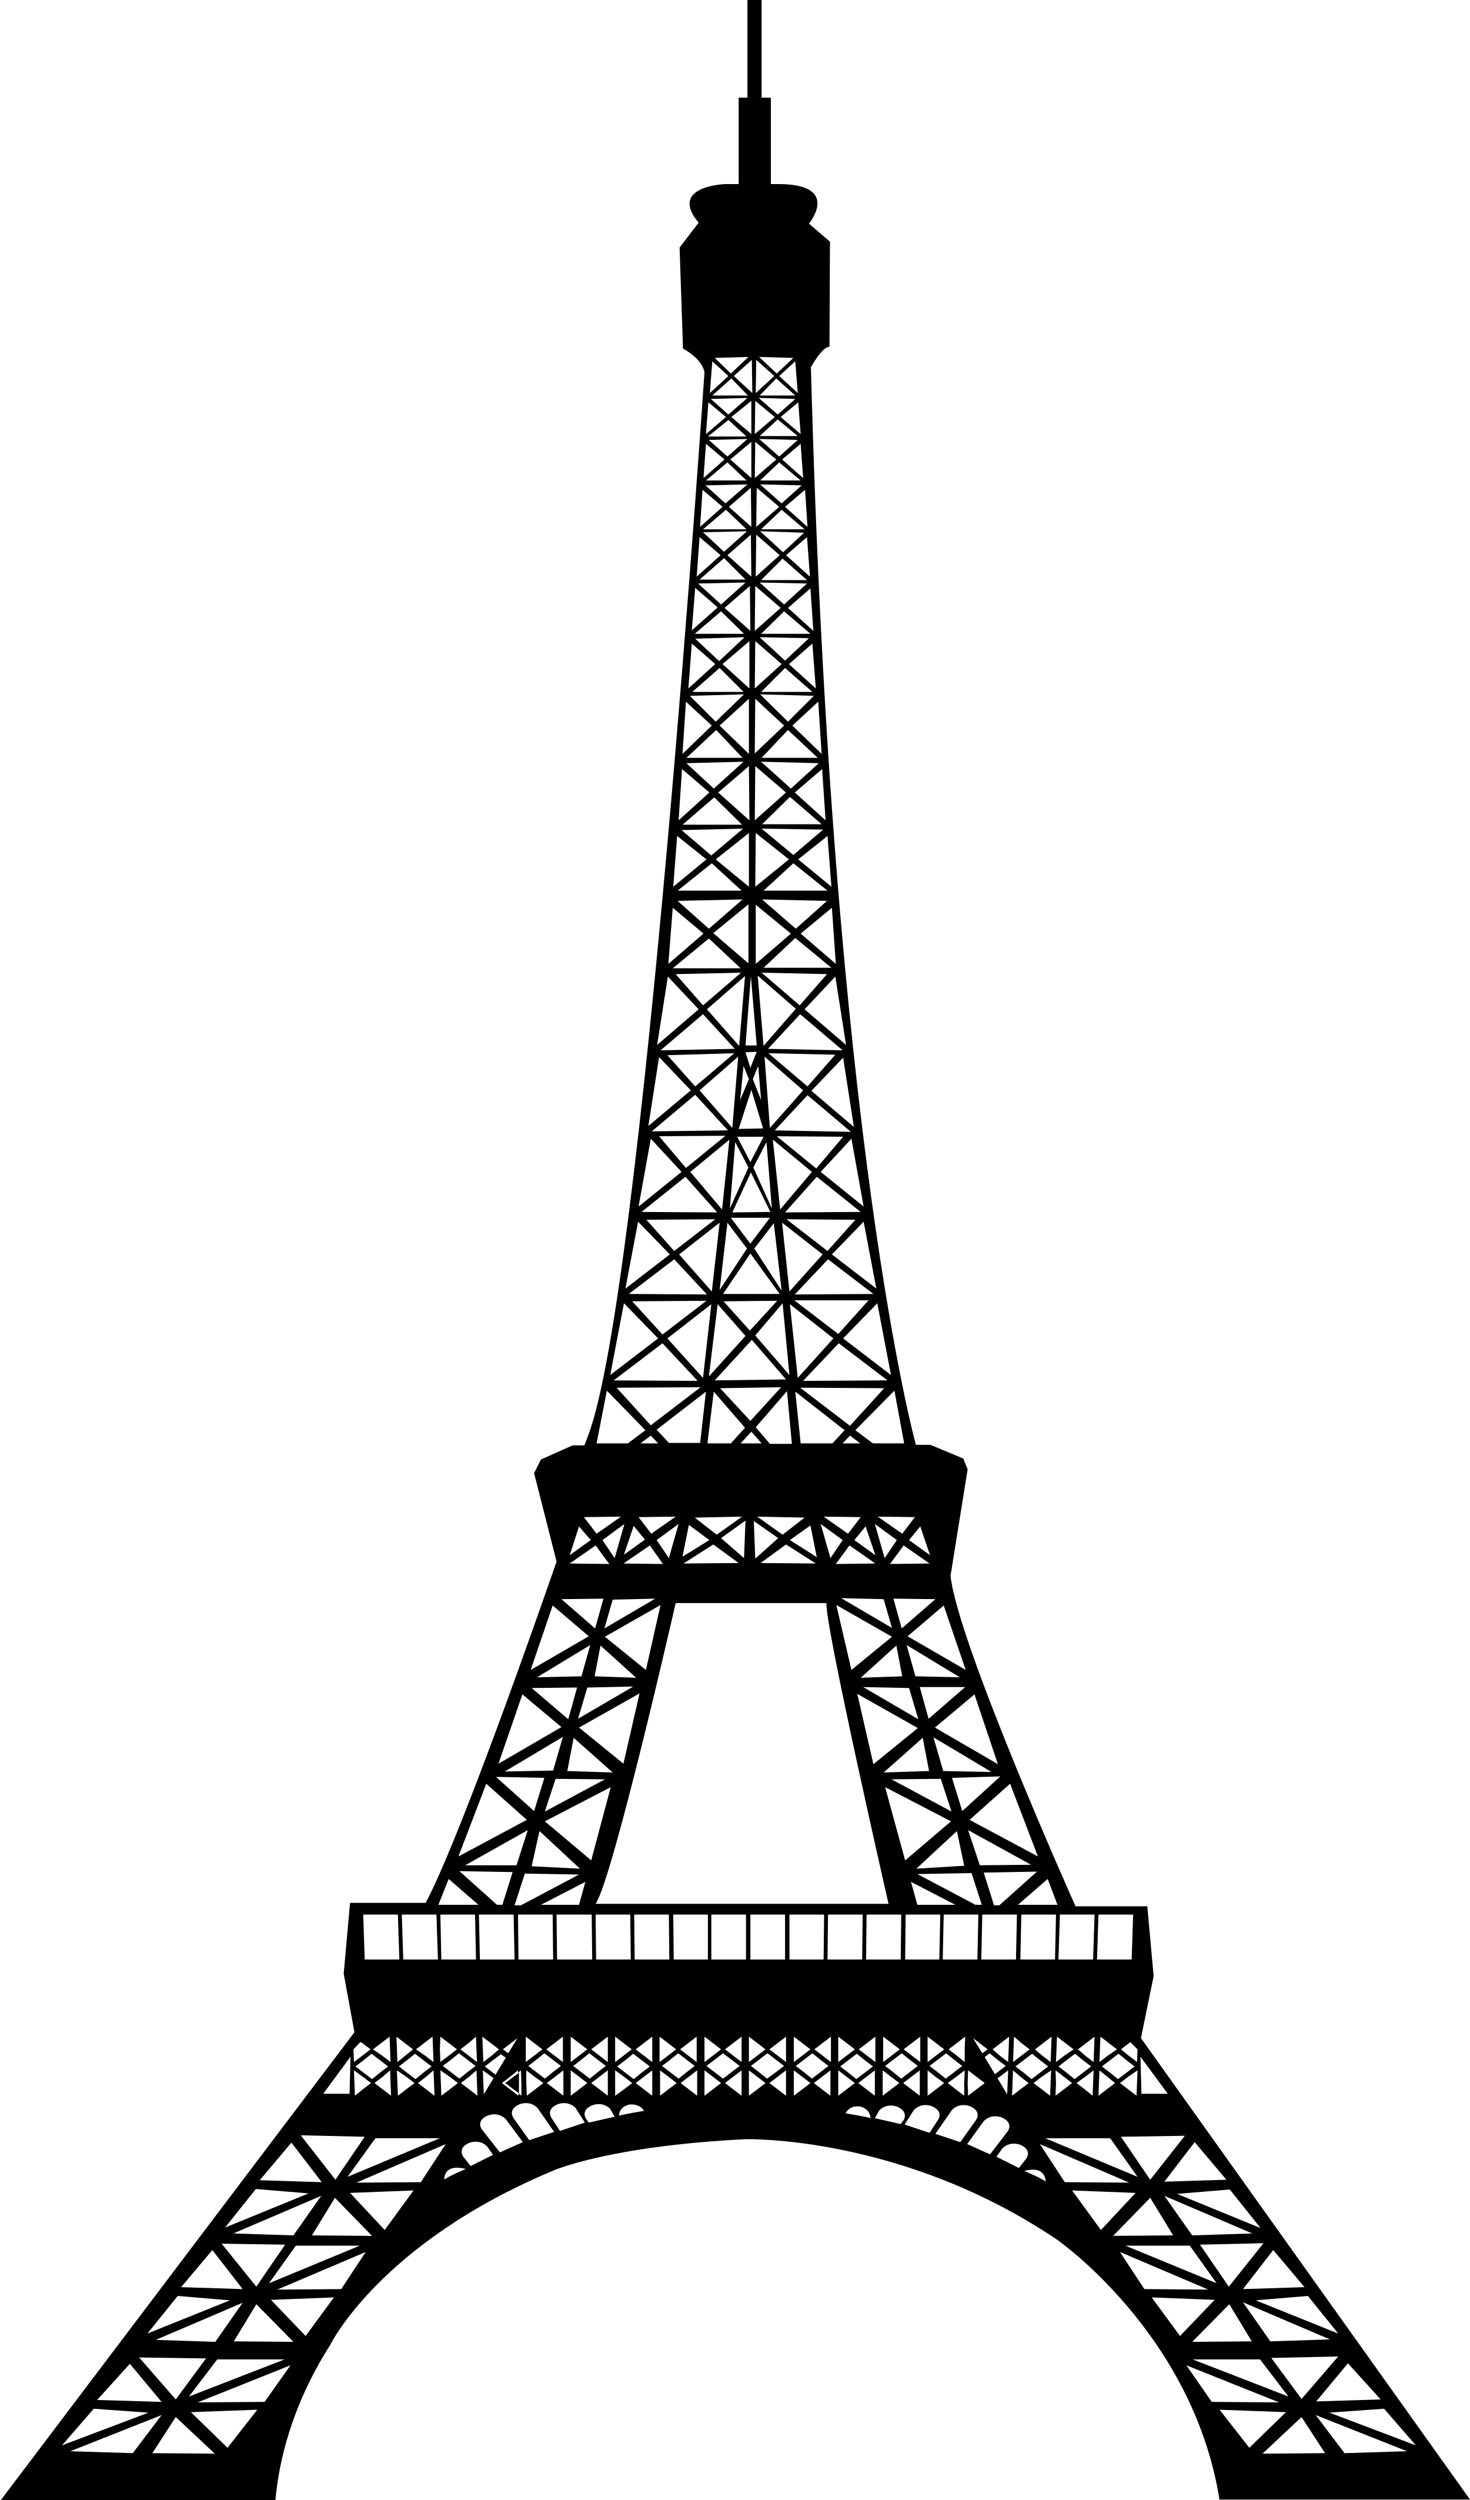 <?xml version="1.0" encoding="utf-8"?>
<!-- Generator: Adobe Illustrator 21.1.0, SVG Export Plug-In . SVG Version: 6.00 Build 0)  -->
<svg version="1.1" id="fill" xmlns="http://www.w3.org/2000/svg" xmlns:xlink="http://www.w3.org/1999/xlink" x="0px" y="0px"
	 viewBox="0 0 301.1 512" style="enable-background:new 0 0 301.1 512;" xml:space="preserve">
<style type="text/css">
	.st0{fill-rule:evenodd;clip-rule:evenodd;}
</style>
<path class="st0" d="M249.8,512c-5.4-34.1-33.4-53.4-33.4-53.4c-31.8-21.4-63.7-20.5-63.7-20.5c-28,1.4-39.3,6.4-39.3,6.4
	c-35.7,14.9-45.8,35.8-45.8,35.8c-7.9,12.4-10.5,23.9-11.2,31.8H0.1l72.5-95.9l-2.2-12l1.3-14.5h15.5c7.9-15,26.8-69.9,26.8-69.9
	l-4.6-18.1l1.4-2.8l6.5-2.9h2.4l0.8-2.1c11.2-29.6,23.8-217.7,23.8-217.7c-0.6-2.9-4.4-4.8-4.4-4.8l-0.7-20.7l3.9-5.1
	c-6.3-7.5,5.4-7.9,5.4-7.9h2.8V20h1.8l0-20h2.9l0,20h1.9l0,17.7h1c13.7-0.2,6.8,8.1,6.8,8.1l4.3,3.7l-0.1,21.5
	c-1.5,0-3.8,4.2-3.8,4.2c4.2,158.6,21.5,220.7,21.5,220.7h3l6.7,2.8l0.9,2.2l-3.5,21.8c1.4,13.7,25.6,67.7,25.6,67.7H235l1.3,14.3
	l-2.6,12.7l67.4,94.5H249.8z M288.2,502l-18.7-7.4l5.9,7.8L288.2,502z M271.4,502.4l-4.8-7.4l-8,7.5L271.4,502.4z M227.4,421.9
	l-1.7,1.3l1.7,1.3l1.6,1.3l0,0l0,0l0,0v0l1.7-1.3l1.7-1.3l-1.7-1.3l-1.6-1.3v0l0,0l0,0v0L227.4,421.9z M228.8,419.7l-1.7-1.3
	l-1.7-1.3l-0.1,2.6l-0.1,2.6l1.7-1.3L228.8,419.7z M225.2,424l-0.1,2.6l-0.1,2.6l1.7-1.3l1.7-1.3l-1.6-1.3L225.2,424z M231.1,425.3
	l-1.7,1.3l1.7,1.3l1.7,1.3l0.1-2.6l0.1-2.6L231.1,425.3z M227.4,437.9h-13.3l18.9,7.9L227.4,437.9z M218.5,421.9l-1.7,1.3l1.7,1.3
	l1.6,1.3v0l0,0l0,0l0,0l1.7-1.3l1.7-1.3l-1.7-1.3l-1.6-1.3v0l0,0l0,0v0L218.5,421.9z M155.4,81.5l3.9,3.4l3.6-3.2L155.4,81.5z
	 M162.9,81l-3.9-3.5l-3.4,3.5H162.9z M159.3,85.9l-3.7,3.4h7.8L159.3,85.9z M155.5,89.9l4.1,3.6l3.8-3.4L155.5,89.9z M159,94.1
	l-4.3-3.6l-0.1,7.4L159,94.1z M154.8,118.1l4.9-4.4l-4.8-4.2L154.8,118.1z M154.9,107.9l4.7-4.1l-4.6-3.9L154.9,107.9z M159.6,94.7
	l-3.9,3.7h8.3L159.6,94.7z M155.7,99.2l4.4,3.9l4.1-3.7L155.7,99.2z M160.1,104.4l-4.2,4h8.9L160.1,104.4z M155.7,108.8l4.7,4.3
	l4.3-4L155.7,108.8z M160.3,114.4l-4.4,4.4h9.4L160.3,114.4z M155.6,119.3l5,4.5l4.7-4.3L155.6,119.3z M160.6,125.2l-4.7,4.6h10.1
	L160.6,125.2z M155.6,130.5l5.2,4.8l4.9-4.6L155.6,130.5z M160.8,136.8l-4.9,4.9h10.5L160.8,136.8z M155.7,142.2l5.7,5.6l5.3-5.3
	L155.7,142.2z M83.4,421.9l-1.7,1.3l1.7,1.3l1.7,1.3v0l0,0l0,0v0l1.6-1.3l1.7-1.3l-1.7-1.3l-1.7-1.3l0,0l0,0l0,0l0,0L83.4,421.9z
	 M84.6,419.7l-1.7-1.3l-1.7-1.3l0.1,2.6l0.1,2.6L83,421L84.6,419.7z M81.3,424l0.1,2.6l0.1,2.6l1.7-1.3l1.7-1.3l-1.7-1.3L81.3,424z
	 M87.1,421l1.7,1.3l-0.1-2.6l-0.1-2.6l-1.7,1.3l-1.7,1.3L87.1,421z M87.3,425.3l-1.7,1.3l1.7,1.3l1.7,1.3l-0.1-2.6l-0.1-2.6
	L87.3,425.3z M76.9,437.9l-5.7,7.9l18.9-7.9H76.9z M74.5,421.9l-1.7,1.3l1.7,1.3l1.7,1.3v0l0,0l0,0v0l1.6-1.3l1.7-1.3l-1.7-1.3
	l-1.7-1.3l0,0l0,0l0,0l0,0L74.5,421.9z M72.5,424l0.1,2.6l0.1,2.6l1.6-1.3l1.7-1.3l-1.7-1.3L72.5,424z M78.3,421l1.7,1.3l-0.1-2.6
	l-0.1-2.6l-1.7,1.3l-1.7,1.3L78.3,421z M78.4,425.3l-1.7,1.3l1.7,1.3l1.7,1.3l-0.1-2.6l-0.1-2.6L78.4,425.3z M49.7,471.6l-17.8,7.6
	l12.2,0.4L49.7,471.6z M38.7,490.8l19.6-7.6H44.5L38.7,490.8z M47.9,479.5l12.2,0.1l-7.6-7.7L47.9,479.5z M55.5,471l7.1,7.4l5.8-7.9
	L55.5,471z M69.9,468.8l5-7.6l-18.1,7.7L69.9,468.8z M73.7,459.9H60.6l-5.5,7.7L73.7,459.9z M65.8,449.7l-18,7.7l12.3,0.4
	L65.8,449.7z M63.9,457.8l12.3,0.1l-7.6-7.8L63.9,457.8z M95.7,424.4l1.7-1.3l-1.7-1.3l-1.7-1.3v0l0,0l0,0v0l-1.6,1.3l-1.7,1.3
	l1.7,1.3l1.7,1.3v0l0,0l0,0v0L95.7,424.4z M90.2,424l0.1,2.6l0.1,2.6l1.7-1.3l1.7-1.3l-1.7-1.3L90.2,424z M91,446.4
	c0.8-0.7,4.4-2.2,4.4-2.2C90.7,443,91,446.4,91,446.4z M73,447l13.2-0.1l5.1-7.8L73,447z M71.7,449.1l7.1,7.6l5.9-8.1L71.7,449.1z
	 M90.1,419.7l0.1,2.6l1.7-1.3l1.7-1.3l-1.7-1.3l-1.7-1.3L90.1,419.7z M90.4,401.3h7.1l-0.2-9.2h-7.1L90.4,401.3z M96,418.4l-1.7,1.3
	L96,421l1.7,1.3l-0.1-2.6l-0.1-2.6L96,418.4z M96.1,425.3l-1.7,1.3l1.7,1.3l1.7,1.3l-0.1-2.6l-0.1-2.6L96.1,425.3z M96,438.9
	c-2.4,1.1-1.1,2.8-1.1,2.8l1.5,1.9l4.6-2.3l-1.2-1.7C98.1,437.9,96,438.9,96,438.9z M140.6,424.4l1.7-1.3l-1.7-1.3l-1.7-1.3v0l0,0
	l0,0v0l-1.6,1.3l-1.7,1.3l1.7,1.3l1.7,1.3v0l0,0l0,0v0L140.6,424.4z M149.8,424.4l1.7-1.3l-1.7-1.3l-1.7-1.3v0l0,0l0,0v0l-1.7,1.3
	l-1.7,1.3l1.7,1.3l1.7,1.3v0l0,0l0,0v0L149.8,424.4z M158.9,424.4l1.7-1.3l-1.7-1.3l-1.7-1.3v0l0,0l0,0v0l-1.7,1.3l-1.7,1.3l1.7,1.3
	l1.6,1.3v0l0,0l0,0v0L158.9,424.4z M160.8,401.3l0-9.2h-7.1l0,9.2H160.8z M153.4,417.1l0,2.6v2.6l1.7-1.3l1.7-1.3l-1.7-1.3
	L153.4,417.1z M159.3,418.4l-1.7,1.3l1.7,1.3l1.7,1.3l0-2.6l0-2.6L159.3,418.4z M157.6,426.6l1.7,1.3l1.7,1.3l0-2.6l0-2.6l-1.7,1.3
	L157.6,426.6z M155.1,425.3l-1.7-1.3l0,2.6l0,2.6l1.7-1.3l1.7-1.3L155.1,425.3z M182,389.9c0,0-13.3-58.2-12.7-61.6h-30.9
	c0,0-12.8,56.2-16.4,61.6H182z M231.3,447l-18.3-7.9l5.1,7.8L231.3,447z M219.6,448.6l5.9,8.1l7.1-7.6L219.6,448.6z M209.7,421.9
	l-1.7,1.3l1.7,1.3l1.6,1.3l0,0l0,0l0,0v0l1.7-1.3l1.7-1.3l-1.7-1.3l-1.6-1.3v0l0,0l0,0v0L209.7,421.9z M207.5,424l-0.1,2.6l-0.1,2.6
	l1.7-1.3l1.7-1.3l-1.7-1.3L207.5,424z M213.5,421l1.7,1.3l0.1-2.6l0.1-2.6l-1.7,1.3l-1.7,1.3L213.5,421z M213.4,425.3l-1.7,1.3
	l1.7,1.3l1.7,1.3l0.1-2.6l0.1-2.6L213.4,425.3z M209.8,444.6c0,0,3.6,1.5,4.4,2.2C214.1,446.8,214.4,443.4,209.8,444.6z
	 M210.2,442.1c0,0,1.3-1.7-1.1-2.8c0,0-2.1-1-3.8,0.7l-1.2,1.7l4.6,2.3L210.2,442.1z M206.4,436.5c0,0,1.3-1.7-1.1-2.8
	c0,0-2.1-1-3.8,0.7l-3.4,4.7l4.7,2.1L206.4,436.5z M201.7,421.3l2.1,3.5l0.5-0.4l1.7-1.3l-1.7-1.3l-1.6-1.3v0l0,0l0,0v0L201.7,421.3
	z M154.7,181.6l6.9-5.6l-6.8-5.4L154.7,181.6z M161,162.3l-6.3-5.4l-0.1,11.1L161,162.3z M154.8,197.4l7.2-6.2l-7.2-5.9L154.8,197.4
	z M153.6,120l-5.2,4.5l5.3,4.7L153.6,120z M153.9,118.1l-0.1-8.6l-4.8,4.2L153.9,118.1z M153.5,131.3L148,136l5.5,5L153.5,131.3z
	 M153.4,143.1l-6,5.5l6,5.8L153.4,143.1z M153.4,156.9l-6.3,5.4l6.4,5.7L153.4,156.9z M153.4,170.6l-6.8,5.4l6.8,5.6L153.4,170.6z
	 M153.3,185.2l-7.2,5.9l7.2,6.2L153.3,185.2z M101,421.9l-1.7,1.3l1.7,1.3l0.5,0.4l2.1-3.5l-1-0.7v0l0,0l0,0v0L101,421.9z
	 M102.2,419.7l-1.7-1.3l-1.7-1.3l0.1,2.6l0.1,2.6l1.7-1.3L102.2,419.7z M98.9,424l0.1,2.6l0.1,2.3l2-3.3l-0.4-0.3L98.9,424z
	 M104.1,420.5l1.9-3.1l-1.3,1l-1.7,1.3L104.1,420.5z M104.5,425.3l-1.7,1.3l1.7,1.3l1.7,1.3l0-0.5l0.6,0.5l0-2.6l-0.1-2.6l-0.6,0.5
	l0-0.5L104.5,425.3z M106.2,401.3h7.1l-0.1-9.2h-7.1L106.2,401.3z M113.2,424.4l1.7-1.3l-1.7-1.3l-1.7-1.3v0l0,0l0,0v0l-1.6,1.3
	l-1.7,1.3l1.7,1.3l1.7,1.3v0l0,0l0,0v0L113.2,424.4z M122.4,424.4l1.7-1.3l-1.7-1.3l-1.7-1.3l0,0l0,0l0,0v0l-1.6,1.3l-1.7,1.3
	l1.7,1.3l1.7,1.3v0l0,0l0,0v0L122.4,424.4z M121.1,426.6l1.7,1.3l1.7,1.3l0-2.6l0-2.6l-1.7,1.3L121.1,426.6z M124.5,422.3l0-2.6
	l0-2.6l-1.7,1.3l-1.7,1.3l1.7,1.3L124.5,422.3z M118.6,425.3l-1.7-1.3l0,2.6l0,2.6l1.7-1.3l1.7-1.3L118.6,425.3z M118.6,421l1.7-1.3
	l-1.7-1.3l-1.7-1.3l0,2.6l0,2.6L118.6,421z M121.3,401.3l-0.1-9.2H114l0.1,9.2H121.3z M113.6,418.4l-1.7,1.3l1.7,1.3l1.7,1.3l0-2.6
	l0-2.6L113.6,418.4z M115.4,426.6l0-2.6l-1.7,1.3l-1.7,1.3l1.7,1.3l1.7,1.3L115.4,426.6z M109.5,425.3l-1.7-1.3l0,2.6l0.1,2.6
	l1.7-1.3l1.7-1.3L109.5,425.3z M109.4,421l1.7-1.3l-1.7-1.3l-1.7-1.3l0,2.6l0,2.6L109.4,421z M118.6,390.1l1.3-4.7l-9.1,4.7H118.6z
	 M121.1,381l4-15l-13.5,7L121.1,381z M127.7,361.2l3.3-14.4l-12.4,7L127.7,361.2z M117.5,355.9l-1.3,6.8l9.3,0.3L117.5,355.9z
	 M137,319.1l2-7l-4.5,3.3L137,319.1z M133.1,316.5l-5.4,3.7l8.1,0.1L133.1,316.5z M151,232.8l2.7,5.2l2.7-5.2H151z M156.3,231.1
	l-2.4-7.9l-2.6,8L156.3,231.1z M149.7,295.6l2.9-3.2l-6.4-7.4l-1.3,10.6H149.7z M142.3,310.8l4.5,3.5l5.2-3.7L142.3,310.8z
	 M149.7,249.4l4,5.3l4-5.3H149.7z M157.8,248.2l-4-8.1l-3.8,8.2L157.8,248.2z M148.1,265l11.6,0l-6-8.3L148.1,265z M148.2,266.5
	l5.4,6l5.6-6.1L148.2,266.5z M146.4,282.7l14.6-0.2l-7-8.1L146.4,282.7z M147.5,284.3l6.2,6.7l6.3-6.9L147.5,284.3z M152.7,273.6
	l-5.7-6.5l-1.8,14.8L152.7,273.6z M153,255.7l-4-5.3l-1.6,13.8L153,255.7z M153.3,239.1l-2.7-5.2l-1.1,13.6L153.3,239.1z
	 M154.3,239.1l3.8,8.4l-1.1-13.6L154.3,239.1z M154.5,255.7l5.6,8.6l-1.6-13.8L154.5,255.7z M154.7,273.5l7,8.1l-1.4-14.7
	L154.7,273.5z M161.2,284.9l-6.4,7.4l2.9,3.4h4.5L161.2,284.9z M155.1,310.6l5.2,3.7l4.5-3.5L155.1,310.6z M161.8,315.4l5.5,3.5
	l-1.3-6.5L161.8,315.4z M161,316.3l-5.2,3.8l11.3,0.1L161,316.3z M159.4,315l-5-3.5l0.3,7.7L159.4,315z M156,295.6l-2.1-2.4
	l-2.2,2.4H156z M147.7,315l4.7,4.1l0.3-7.7L147.7,315z M146.1,316.3l-6.1,3.9l11.3-0.1L146.1,316.3z M145.3,315.4l-4.2-3.1l-1.3,6.5
	L145.3,315.4z M143.4,295.6l1.2-10.6l-10.1,7.8l2.5,2.7H143.4z M145.7,267.1l-9,7l7.3,8.1L145.7,267.1z M145.8,264.5l1.6-14.1
	l-8.3,6.5L145.8,264.5z M147.9,247.7l1.5-14.3l-8,6.6L147.9,247.7z M150,231l1.2-14.6l-7.9,6.9L150,231z M151.4,214.2l1.2-14.3
	l-7.8,6.8L151.4,214.2z M152.3,218.3l-0.7,7l1.8-4.3L152.3,218.3z M153.7,218.7l1.3-3.3l-2.3,0.1L153.7,218.7z M154.2,221l1.7,4.3
	l-0.6-7L154.2,221z M156.4,214.2l6.6-7.6l-7.8-6.8L156.4,214.2z M157.7,231l6.8-7.7l-7.9-6.9L157.7,231z M159.8,247.7l6.5-7.7
	l-8-6.6L159.8,247.7z M161.7,264.5l6.8-7.6l-8.3-6.5L161.7,264.5z M163.4,282.2l7.3-8.1l-8.9-7L163.4,282.2z M162.9,285l1.1,10.6
	h6.5l2.5-2.7L162.9,285z M171.2,320.3l8.1-0.1l-5.3-3.7L171.2,320.3z M172.6,315.4l-4.5-3.3l2,7L172.6,315.4z M181,363l9.3-0.3
	l-1.3-6.8L181,363z M188,353.9l-12.4-7l3.3,14.4L188,353.9z M173.8,421.9l-1.7,1.3l1.7,1.3l1.6,1.3v0l0,0l0,0v0l1.7-1.3l1.7-1.3
	l-1.7-1.3l-1.6-1.3v0l0,0l0,0v0L173.8,421.9z M175.1,419.7l-1.7-1.3l-1.7-1.3l0,2.6l0,2.6l1.7-1.3L175.1,419.7z M177.6,421l1.7,1.3
	l0-2.6l0-2.6l-1.7,1.3l-1.7,1.3L177.6,421z M184.5,401.3l0.1-9.2h-7.1l-0.1,9.2H184.5z M186.3,424.4l1.7-1.3l-1.7-1.3l-1.6-1.3v0
	l0,0l0,0l0,0l-1.7,1.3l-1.7,1.3l1.7,1.3l1.6,1.3v0l0,0l0,0v0L186.3,424.4z M195.4,424.4l1.7-1.3l-1.7-1.3l-1.6-1.3v0l0,0l0,0v0
	l-1.7,1.3l-1.7,1.3l1.7,1.3l1.6,1.3v0l0,0l0,0v0L195.4,424.4z M194.1,426.6l1.7,1.3l1.7,1.3l0-2.6l0.1-2.6l-1.7,1.3L194.1,426.6z
	 M197.6,422.3l0-2.6l0.1-2.6l-1.7,1.3l-1.7,1.3l1.7,1.3L197.6,422.3z M193.4,419.7l-1.7-1.3l-1.7-1.3l0,2.6l0,2.6l1.7-1.3
	L193.4,419.7z M191.6,425.3L190,424l0,2.6l0,2.6l1.7-1.3l1.7-1.3L191.6,425.3z M192.4,401.3l0.2-9.2h-7.1l-0.1,9.2H192.4z
	 M186.8,418.4l-1.7,1.3l1.7,1.3l1.7,1.3l0-2.6l0-2.6L186.8,418.4z M185,426.6l1.7,1.3l1.7,1.3l0-2.6l0-2.6l-1.7,1.3L185,426.6z
	 M184.3,419.7l-1.7-1.3l-1.7-1.3l0,2.6l0,2.6l1.7-1.3L184.3,419.7z M182.5,425.3l-1.7-1.3l0,2.6l0,2.6l1.7-1.3l1.7-1.3L182.5,425.3z
	 M185.4,381l9.4-8l-13.5-7L185.4,381z M187.9,390.1h7.8l-9.1-4.7L187.9,390.1z M193.3,392.1l-0.2,9.2h7.1l0.2-9.2H193.3z
	 M198.3,429.2l1.7-1.3l1.7-1.3l-1.7-1.3l-1.7-1.3l-0.1,2.6L198.3,429.2z M199.3,417.4l1.9,3.1l1.1-0.8l-1.7-1.3L199.3,417.4z
	 M204.3,425.6l2,3.3l0.1-2.3l0.1-2.6l-1.7,1.3L204.3,425.6z M204.8,421l1.7,1.3l0.1-2.6l0.1-2.6l-1.7,1.3l-1.7,1.3L204.8,421z
	 M199.9,434.2c0,0,1.3-1.7-1.1-2.8c0,0-2.1-1-3.8,0.7l-3.4,4.9l5.1,1.7L199.9,434.2z M192.1,434.2c0,0,1.3-1.7-1.1-2.8
	c0,0-2.1-1-3.8,0.7l-1.9,3l5.1,1.7L192.1,434.2z M183.9,431.5c0,0-2.1-1-3.8,0.7l-0.9,1.6l5.3,1.2l0.5-0.7
	C185,434.4,186.3,432.6,183.9,431.5z M179.2,429.2l0-2.6l0-2.6l-1.7,1.3l-1.7,1.3l1.7,1.3L179.2,429.2z M176.2,431.4
	c0,0-2.1-0.4-3,1.4c0,0,4.4,0.7,5.1,1C178.3,433.8,178.4,432,176.2,431.4z M173.4,427.9l1.7-1.3l-1.7-1.3l-1.7-1.3l0,2.6l0,2.6
	L173.4,427.9z M176.6,401.3l0.1-9.2h-7.1l-0.1,9.2H176.6z M168.5,418.4l-1.7,1.3l1.7,1.3l1.7,1.3l0-2.6l0-2.6L168.5,418.4z
	 M168,424.4l1.7-1.3l-1.7-1.3l-1.6-1.3v0l0,0l0,0v0l-1.7,1.3l-1.7,1.3l1.7,1.3l1.6,1.3v0l0,0l0,0l0,0L168,424.4z M166.7,426.6
	l1.7,1.3l1.7,1.3l0-2.6l0-2.6l-1.7,1.3L166.7,426.6z M166,419.7l-1.7-1.3l-1.7-1.3l0,2.6l0,2.6l1.7-1.3L166,419.7z M164.3,425.3
	l-1.7-1.3l0,2.6l0,2.6l1.7-1.3l1.7-1.3L164.3,425.3z M168.7,401.3l0.1-9.2h-7.1l0,9.2H168.7z M182.7,335.2l-11.4-6.5l3.1,13.3
	L182.7,335.2z M135.3,328.7l-11.4,6.5l8.4,6.8L135.3,328.7z M128.1,421.9l-1.7,1.3l1.7,1.3l1.7,1.3v0l0,0l0,0v0l1.6-1.3l1.7-1.3
	l-1.7-1.3l-1.7-1.3v0l0,0l0,0l0,0L128.1,421.9z M133.6,422.3l0-2.6l0-2.6l-1.7,1.3l-1.7,1.3l1.7,1.3L133.6,422.3z M145.7,392.1
	l0,9.2h7.1l0-9.2H145.7z M151.9,417.1l-1.7,1.3l-1.7,1.3l1.7,1.3l1.7,1.3l0-2.6V417.1z M151.9,426.6V424l-1.7,1.3l-1.7,1.3l1.7,1.3
	l1.7,1.3V426.6z M146,425.3l-1.7-1.3l0,2.6l0,2.6l1.7-1.3l1.7-1.3L146,425.3z M146,421l1.7-1.3l-1.7-1.3l-1.7-1.3l0,2.6l0,2.6
	L146,421z M145,401.3l0-9.2h-7.1l0.1,9.2H145z M139.3,419.7l1.7,1.3l1.7,1.3l0-2.6l0-2.6l-1.7,1.3L139.3,419.7z M142.8,426.6l0-2.6
	l-1.7,1.3l-1.7,1.3l1.7,1.3l1.7,1.3L142.8,426.6z M136.9,425.3l-1.7-1.3l0,2.6l0,2.6l1.7-1.3l1.7-1.3L136.9,425.3z M136.8,421
	l1.7-1.3l-1.7-1.3l-1.7-1.3l0,2.6l0,2.6L136.8,421z M137.1,401.3l-0.1-9.2h-7.1l0.1,9.2H137.1z M133.6,426.6l0-2.6l-1.7,1.3
	l-1.7,1.3l1.7,1.3l1.7,1.3L133.6,426.6z M128.9,431c-2.2,0.5-2.1,2.3-2.1,2.3c0.8-0.3,5.1-1,5.1-1C131,430.7,128.9,431,128.9,431z
	 M127.8,427.9l1.7-1.3l-1.7-1.3L126,424l0,2.6l0,2.6L127.8,427.9z M127.7,421l1.7-1.3l-1.7-1.3l-1.7-1.3l0,2.6l0,2.6L127.7,421z
	 M129.2,401.3l-0.1-9.2h-7.1l0.1,9.2H129.2z M125,431.9c-1.7-1.7-3.8-0.7-3.8-0.7c-2.4,1.1-1.1,2.8-1.1,2.8l0.5,0.7l5.3-1.2
	L125,431.9z M117.9,431.7c-1.7-1.7-3.8-0.7-3.8-0.7c-2.4,1.1-1.1,2.8-1.1,2.8l1.7,2.6l5.1-1.7L117.9,431.7z M110.1,431.7
	c-1.7-1.7-3.8-0.7-3.8-0.7c-2.4,1.1-1.1,2.8-1.1,2.8l3.2,4.5l5.1-1.7L110.1,431.7z M103.6,434c-1.7-1.7-3.8-0.7-3.8-0.7
	c-2.4,1.1-1.1,2.8-1.1,2.8l3.7,4.7l4.7-2.1L103.6,434z M98.3,401.3h7.1l-0.2-9.2h-7.1L98.3,401.3z M101.8,390.1h1.1l2.1-6.7
	l-10.9-0.2L101.8,390.1z M105.8,382l2.3-7.2L95.3,382L105.8,382z M107.5,383.7l-2.1,6.5h1.3l11.9-6.3L107.5,383.7z M118.8,382.7
	l-8.3-7.7l-1.6,7.2L118.8,382.7z M123.9,364.4l-10.1-0.1l-2.2,6.7L123.9,364.4z M113.3,362.6l2-6.9l-11.9,7.1L113.3,362.6z
	 M116.4,352.1l1.8-6.5l-9.3,0.1L116.4,352.1z M119.1,343.3l1.8-6.4l-10.9,6.6L119.1,343.3z M120.3,345.6l-1.9,6.4l11.3-6.6
	L120.3,345.6z M130.3,343.6l-7.3-6.6l-1.2,6.3L130.3,343.6z M134.2,327.4l-8.7,0.2l-1.7,5.9L134.2,327.4z M125.9,319.1l2-7l-4.5,3.3
	L125.9,319.1z M127.8,318.4l4.3-3.1l-2.3-2.8L127.8,318.4z M133.4,314.1l5-3.5l-7.6,0.1L133.4,314.1z M134.8,295.6l-1.5-1.6
	l-2.1,1.6H134.8z M133.3,291.9l10.2-7.8l-17.2,0.1L133.3,291.9z M142.9,282.8l-7.2-7.7l-10,7.6L142.9,282.8z M135.7,273.3l9-6.9
	l-15.2,0.1L135.7,273.3z M144.8,265.1l-6.7-7.2l-9.3,7.1L144.8,265.1z M138.1,256.2l8.4-6.5l-14.1,0.1L138.1,256.2z M146.9,248.3
	l-6.5-7.3l-9,7.2L146.9,248.3z M140.5,239.2l8.1-6.6l-13.6,0.1L140.5,239.2z M149.1,231.5l-6.7-7.3l-8.9,7.5L149.1,231.5z
	 M142.4,222.5l8-6.8l-13.7,0.4L142.4,222.5z M150.5,214.8l-6.5-7.1l-8.7,7.4L150.5,214.8z M144,205.9l7.8-6.7l-13.4,0.3L144,205.9z
	 M151.7,198.3l-6.5-6.1l-7.4,6.1H151.7z M152.1,184.2l-13.3,0.3l6.4,5.7L152.1,184.2z M151.9,182.4l-6.1-5.6l-7,5.6H151.9z
	 M152.2,169.7l-12.6,0.3l6.1,5.2L152.2,169.7z M152,168.9l-5.7-5.6l-6.5,5.6H152z M152.3,156l-11.7,0.3l5.6,5.2L152.3,156z
	 M152.1,155.2l-5.4-5.7l-6.1,5.7H152.1z M152.4,142.2l-11.1,0.3l5.3,5.3L152.4,142.2z M152.3,141.7l-4.9-4.9l-5.6,4.9H152.3z
	 M152.5,130.5l-10.1,0.3l4.9,4.6L152.5,130.5z M152.4,129.8l-4.7-4.6l-5.4,4.6H152.4z M152.7,119.3l-9.7,0.2l4.7,4.3L152.7,119.3z
	 M152.7,118.7l-4.4-4.4l-5,4.4H152.7z M153,108.8l-9,0.2l4.3,4L153,108.8z M152.9,108.4l-4.2-4l-4.7,4H152.9z M153.1,99.2l-8.6,0.2
	l4.1,3.7L153.1,99.2z M152.9,98.4l-3.9-3.7l-4.4,3.7H152.9z M153.1,89.9l-7.9,0.2l3.8,3.4L153.1,89.9z M152.9,89.4l-3.7-3.4
	l-4.2,3.4H152.9z M153.1,81.5l-7.5,0.2l3.6,3.2L153.1,81.5z M153.2,81l-3.4-3.5l-3.9,3.5H153.2z M149.8,85.4l4.1,3.5l0-6.8
	L149.8,85.4z M153.9,90.5l-4.3,3.6l4.3,3.8L153.9,90.5z M149.3,103.8l4.6,4.1l-0.1-8L149.3,103.8z M153.8,199.9l-1.1,14.2h2.3
	L153.8,199.9z M160.6,148.6l-5.9-5.5l-0.1,11.2L160.6,148.6z M161.4,149.5l-5.4,5.7h11.5L161.4,149.5z M155.9,156l6.1,5.5l5.7-5.2
	L155.9,156z M161.8,163.2l-5.7,5.6h12.2L161.8,163.2z M156,169.7l6.5,5.4l6.1-5.2L156,169.7z M162.5,176.8l-6.1,5.6h13.1
	L162.5,176.8z M156.1,184.2l6.9,6l6.4-5.7L156.1,184.2z M162.9,192.1l-6.5,6.1h13.9L162.9,192.1z M156,199.2l7.8,6.7l5.6-6.4
	L156,199.2z M157.3,214.8l15.3,0.3l-8.7-7.4L157.3,214.8z M157.4,215.7l8,6.8l5.7-6.5L157.4,215.7z M158.7,231.5l15.6,0.3l-8.9-7.5
	L158.7,231.5z M159.1,232.7l8.1,6.6l5.5-6.5L159.1,232.7z M160.8,248.3l15.5-0.1l-9-7.2L160.8,248.3z M161.1,249.7l8.4,6.5l5.7-6.4
	L161.1,249.7z M162.8,265.1l16.1-0.1l-9.3-7.1L162.8,265.1z M162.7,266.3l9,6.9l6.2-6.9L162.7,266.3z M164.5,282.8l17.3-0.1l-10-7.6
	L164.5,282.8z M163.9,284.2l10.2,7.8l7-7.7L163.9,284.2z M172.6,295.6h3.6l-2.1-1.6L172.6,295.6z M168.7,310.6l5,3.5l2.6-3.4
	L168.7,310.6z M175,315.4l4.3,3.1l-2-5.9L175,315.4z M181.2,319.1l2.5-3.7l-4.5-3.3L181.2,319.1z M181,327.5l-8.7-0.2l10.4,6.1
	L181,327.5z M176.3,343.6l8.5-0.3l-1.2-6.3L176.3,343.6z M176.8,345.5l11.3,6.6l-1.9-6.4L176.8,345.5z M187.5,343.3l9.1,0.2
	l-10.9-6.6L187.5,343.3z M188.4,345.5l1.8,6.5l7.5-6.5L188.4,345.5z M192.7,364.3l-10.1,0.1l12.3,6.6L192.7,364.3z M203.1,362.9
	l-11.9-7.1l2,6.9L203.1,362.9z M187.7,382.7l9.8-0.6L196,375L187.7,382.7z M187.9,383.8l11.9,6.3h1.3l-2.1-6.5L187.9,383.8z
	 M200.7,382l10.5-0.1l-12.9-7.1L200.7,382z M201.5,383.5l2.1,6.7h1.1l7.7-6.9L201.5,383.5z M201.2,392.1l-0.2,9.2h7.1l0.2-9.2H201.2
	z M207.7,417.1l-0.1,2.6l-0.1,2.6l1.7-1.3l1.7-1.3l-1.7-1.3L207.7,417.1z M216.1,401.3l0.2-9.2h-7.1l-0.2,9.2H216.1z M216.3,426.6
	l-0.1,2.6l1.7-1.3l1.7-1.3l-1.7-1.3l-1.7-1.3L216.3,426.6z M219.9,419.7l-1.7-1.3l-1.7-1.3l-0.1,2.6l-0.1,2.6l1.7-1.3L219.9,419.7z
	 M220.5,426.6l1.7,1.3l1.6,1.3l0.1-2.6l0.1-2.6l-1.7,1.3L220.5,426.6z M222.3,421l1.7,1.3l0.1-2.6l0.1-2.6l-1.7,1.3l-1.7,1.3
	L222.3,421z M228,457.9l12.3-0.1l-4.7-7.7L228,457.9z M243,484.4l5.2,7.5L262,492L243,484.4z M263.9,490.8l-5.8-7.6h-13.8
	L263.9,490.8z M247.5,468.9l-18.1-7.7l5,7.6L247.5,468.9z M235.9,470.5l5.8,7.9l7.1-7.4L235.9,470.5z M244.2,457.8l12.3-0.4l-18-7.7
	L244.2,457.8z M243.7,459.9h-13.2l18.7,7.7L243.7,459.9z M244.2,479.6l12.2-0.1l-4.6-7.6L244.2,479.6z M260.2,479.5l12.2-0.4
	l-17.8-7.6L260.2,479.5z M260.4,482.9l6.2,8.4l7.5-8.7L260.4,482.9z M255.9,501.3l7.5-7.3l-13.6-0.5L255.9,501.3z M59.5,484.4
	l-19,7.6l13.7-0.1L59.5,484.4z M52.7,493.5L39.1,494l7.5,7.3L52.7,493.5z M44,502.5l-8-7.5l-4.8,7.4L44,502.5z M27.2,502.4l5.9-7.8
	L14.4,502L27.2,502.4z M12.7,500.8l17.7-6.7l-11.2-0.8L12.7,500.8z M19.9,491.5l13.2,0.4l-6.5-7.8L19.9,491.5z M36,491.4l6.2-8.4
	l-13.7-0.2L36,491.4z M30.2,477.9l16.9-6.8l-10.7-0.9L30.2,477.9z M37.1,468.4l12.6,0.4l-6.2-8L37.1,468.4z M52.5,468.3l5.9-8.6
	l-13-0.2L52.5,468.3z M46.1,456.2l17.1-7l-10.8-0.9L46.1,456.2z M53.2,446.5l12.7,0.4l-6.2-8.1L53.2,446.5z M68.7,446.4l6-8.8
	l-13.1-0.3L68.7,446.4z M66.2,428.8h5.4l0.2-7.6L66.2,428.8z M73.8,418.2l-1.4,1.5l0.1,2.6l1.7-1.3l1.7-1.3l-1.7-1.3L73.8,418.2z
	 M81.5,392.1h-7.1l0.3,9.2h7.1L81.5,392.1z M89.4,392.1h-7.1l0.3,9.2h7.1L89.4,392.1z M89.8,390.1H98l-6.1-5.3L89.8,390.1z
	 M93.9,380.2l14-7.5l-8.3-7.4L93.9,380.2z M109.4,370.9l2.1-6.8l-9.9-0.2L109.4,370.9z M102.1,361.2l12.9-7.5L107,347L102.1,361.2z
	 M113.2,328.8l-4.5,13.2l11.9-6.9L113.2,328.8z M121.9,333.5l1.7-6.1l-8.6,0.1L121.9,333.5z M124.8,320.3l-2.8-3.8l-5.3,3.7
	L124.8,320.3z M118.6,312.6l-1.9,5.9l4.3-3.1L118.6,312.6z M119.6,310.7l2.6,3.4l5-3.5L119.6,310.7z M122.2,295.6h6.4l3.6-2.7
	l-7.9-8.1L122.2,295.6z M125,281.6l9.8-7.5l-7-7.2L125,281.6z M128.1,263.9l9.1-7l-6.5-6.7L128.1,263.9z M139.6,240l-6.3-6.8
	l-2.5,13.9L139.6,240z M141.5,223.3l-6.5-6.8l-2.2,14.1L141.5,223.3z M134.6,214l8.5-7.3l-6.3-6.7L134.6,214z M136.9,197.4l7.2-6.2
	l-6.3-5.3L136.9,197.4z M137.9,181.6l6.8-5.6l-6-4.8L137.9,181.6z M139,168l6.3-5.7l-5.6-4.8L139,168z M139.8,154.4l6-5.8l-5.3-4.9
	L139.8,154.4z M146.5,136l-4.8-4.2L141,141L146.5,136z M141.7,129.1l5.3-4.7l-4.6-4L141.7,129.1z M142.7,118.1l4.9-4.4l-4.3-3.7
	L142.7,118.1z M143.4,107.9l4.6-4.1l-4.1-3.5L143.4,107.9z M144.1,97.9l4.3-3.8l-3.8-3.2L144.1,97.9z M144.6,88.9l4.1-3.5l-3.6-3
	L144.6,88.9z M145.4,80.5l3.8-3.5l-3.3-3L145.4,80.5z M146.4,73.3l3.3,3.2l3.6-3.4L146.4,73.3z M154,73.7l-3.7,3.3l3.8,3.5L154,73.7
	z M160.1,136l-5.4-4.7l-0.1,9.7L160.1,136z M159.9,124.5l-5.2-4.5l-0.1,9.2L159.9,124.5z M154.6,88.9l4.1-3.5l-4-3.3L154.6,88.9z
	 M154.8,80.5l3.8-3.5l-3.7-3.3L154.8,80.5z M155.5,73.1l3.6,3.4l3.4-3.2L155.5,73.1z M162.9,74l-3.3,3l3.8,3.5L162.9,74z
	 M163.5,82.4l-3.6,3l4.1,3.5L163.5,82.4z M164,90.9l-3.8,3.2l4.3,3.8L164,90.9z M164.9,100.3l-4.1,3.5l4.6,4.1L164.9,100.3z
	 M165.3,110l-4.3,3.7l4.9,4.4L165.3,110z M166,120.5l-4.6,4l5.2,4.7L166,120.5z M166.4,131.8l-4.8,4.2l5.5,5L166.4,131.8z
	 M167.6,143.7l-5.3,4.9l6,5.8L167.6,143.7z M168.4,157.5l-5.6,4.8l6.3,5.7L168.4,157.5z M169.5,171.2l-6,4.8l6.8,5.6L169.5,171.2z
	 M170.4,185.9l-6.4,5.3l7.2,6.2L170.4,185.9z M171.1,200l-6.3,6.7l8.5,7.3L171.1,200z M172.7,216.6l-6.5,6.8l8.7,7.4L172.7,216.6z
	 M174.4,233.2l-6.3,6.8l8.8,7.1L174.4,233.2z M176.9,250.2l-6.5,6.7l9.1,7L176.9,250.2z M179.7,266.9l-7,7.2l9.8,7.5L179.7,266.9z
	 M183.2,284.8l-8,8.1l3.6,2.7h6.4L183.2,284.8z M179.8,310.6l5,3.5l2.6-3.4L179.8,310.6z M188.5,312.6l-2.3,2.8l4.3,3.1L188.5,312.6
	z M185.1,316.5l-2.8,3.8l8.1-0.1L185.1,316.5z M183,327.4l1.7,6.1l6.9-6L183,327.4z M193.3,328.8l-7.4,6.3l11.9,6.9L193.3,328.8z
	 M199.6,347l-8.1,6.8l12.9,7.5L199.6,347z M195,364.1l2.1,6.8l7.8-7.1L195,364.1z M206.9,365.3l-8.3,7.4l14,7.5L206.9,365.3z
	 M214.6,384.8l-6.1,5.3h8.1L214.6,384.8z M217.1,392.1l-0.3,9.2h7.1l0.3-9.2H217.1z M225,392.1l-0.3,9.2h7.1l0.3-9.2H225z
	 M231.5,418.2l-0.2,0.2l-1.7,1.3l1.6,1.3l1.7,1.3l0.1-2.6L231.5,418.2z M233.6,421.2l0.2,7.6h5.4L233.6,421.2z M229.6,437.6l6,8.8
	l7.1-9L229.6,437.6z M244.7,438.7l-6.2,8.1l12.7-0.4L244.7,438.7z M251.9,448.4l-10.8,0.9l17.1,7L251.9,448.4z M245.8,459.7l5.9,8.6
	l7.1-8.9L245.8,459.7z M260.8,460.8l-6.2,8l12.6-0.4L260.8,460.8z M267.9,470.2l-10.7,0.9l16.9,6.8L267.9,470.2z M276.1,484
	l-6.5,7.8l13.2-0.4L276.1,484z M283.5,493.3l-11.2,0.8l17.7,6.7L283.5,493.3z M103.5,426.6l1.7-1.3l1.1-0.8l0,2.1l0,2.1l-1.1-0.8
	L103.5,426.6z"/>
</svg>
